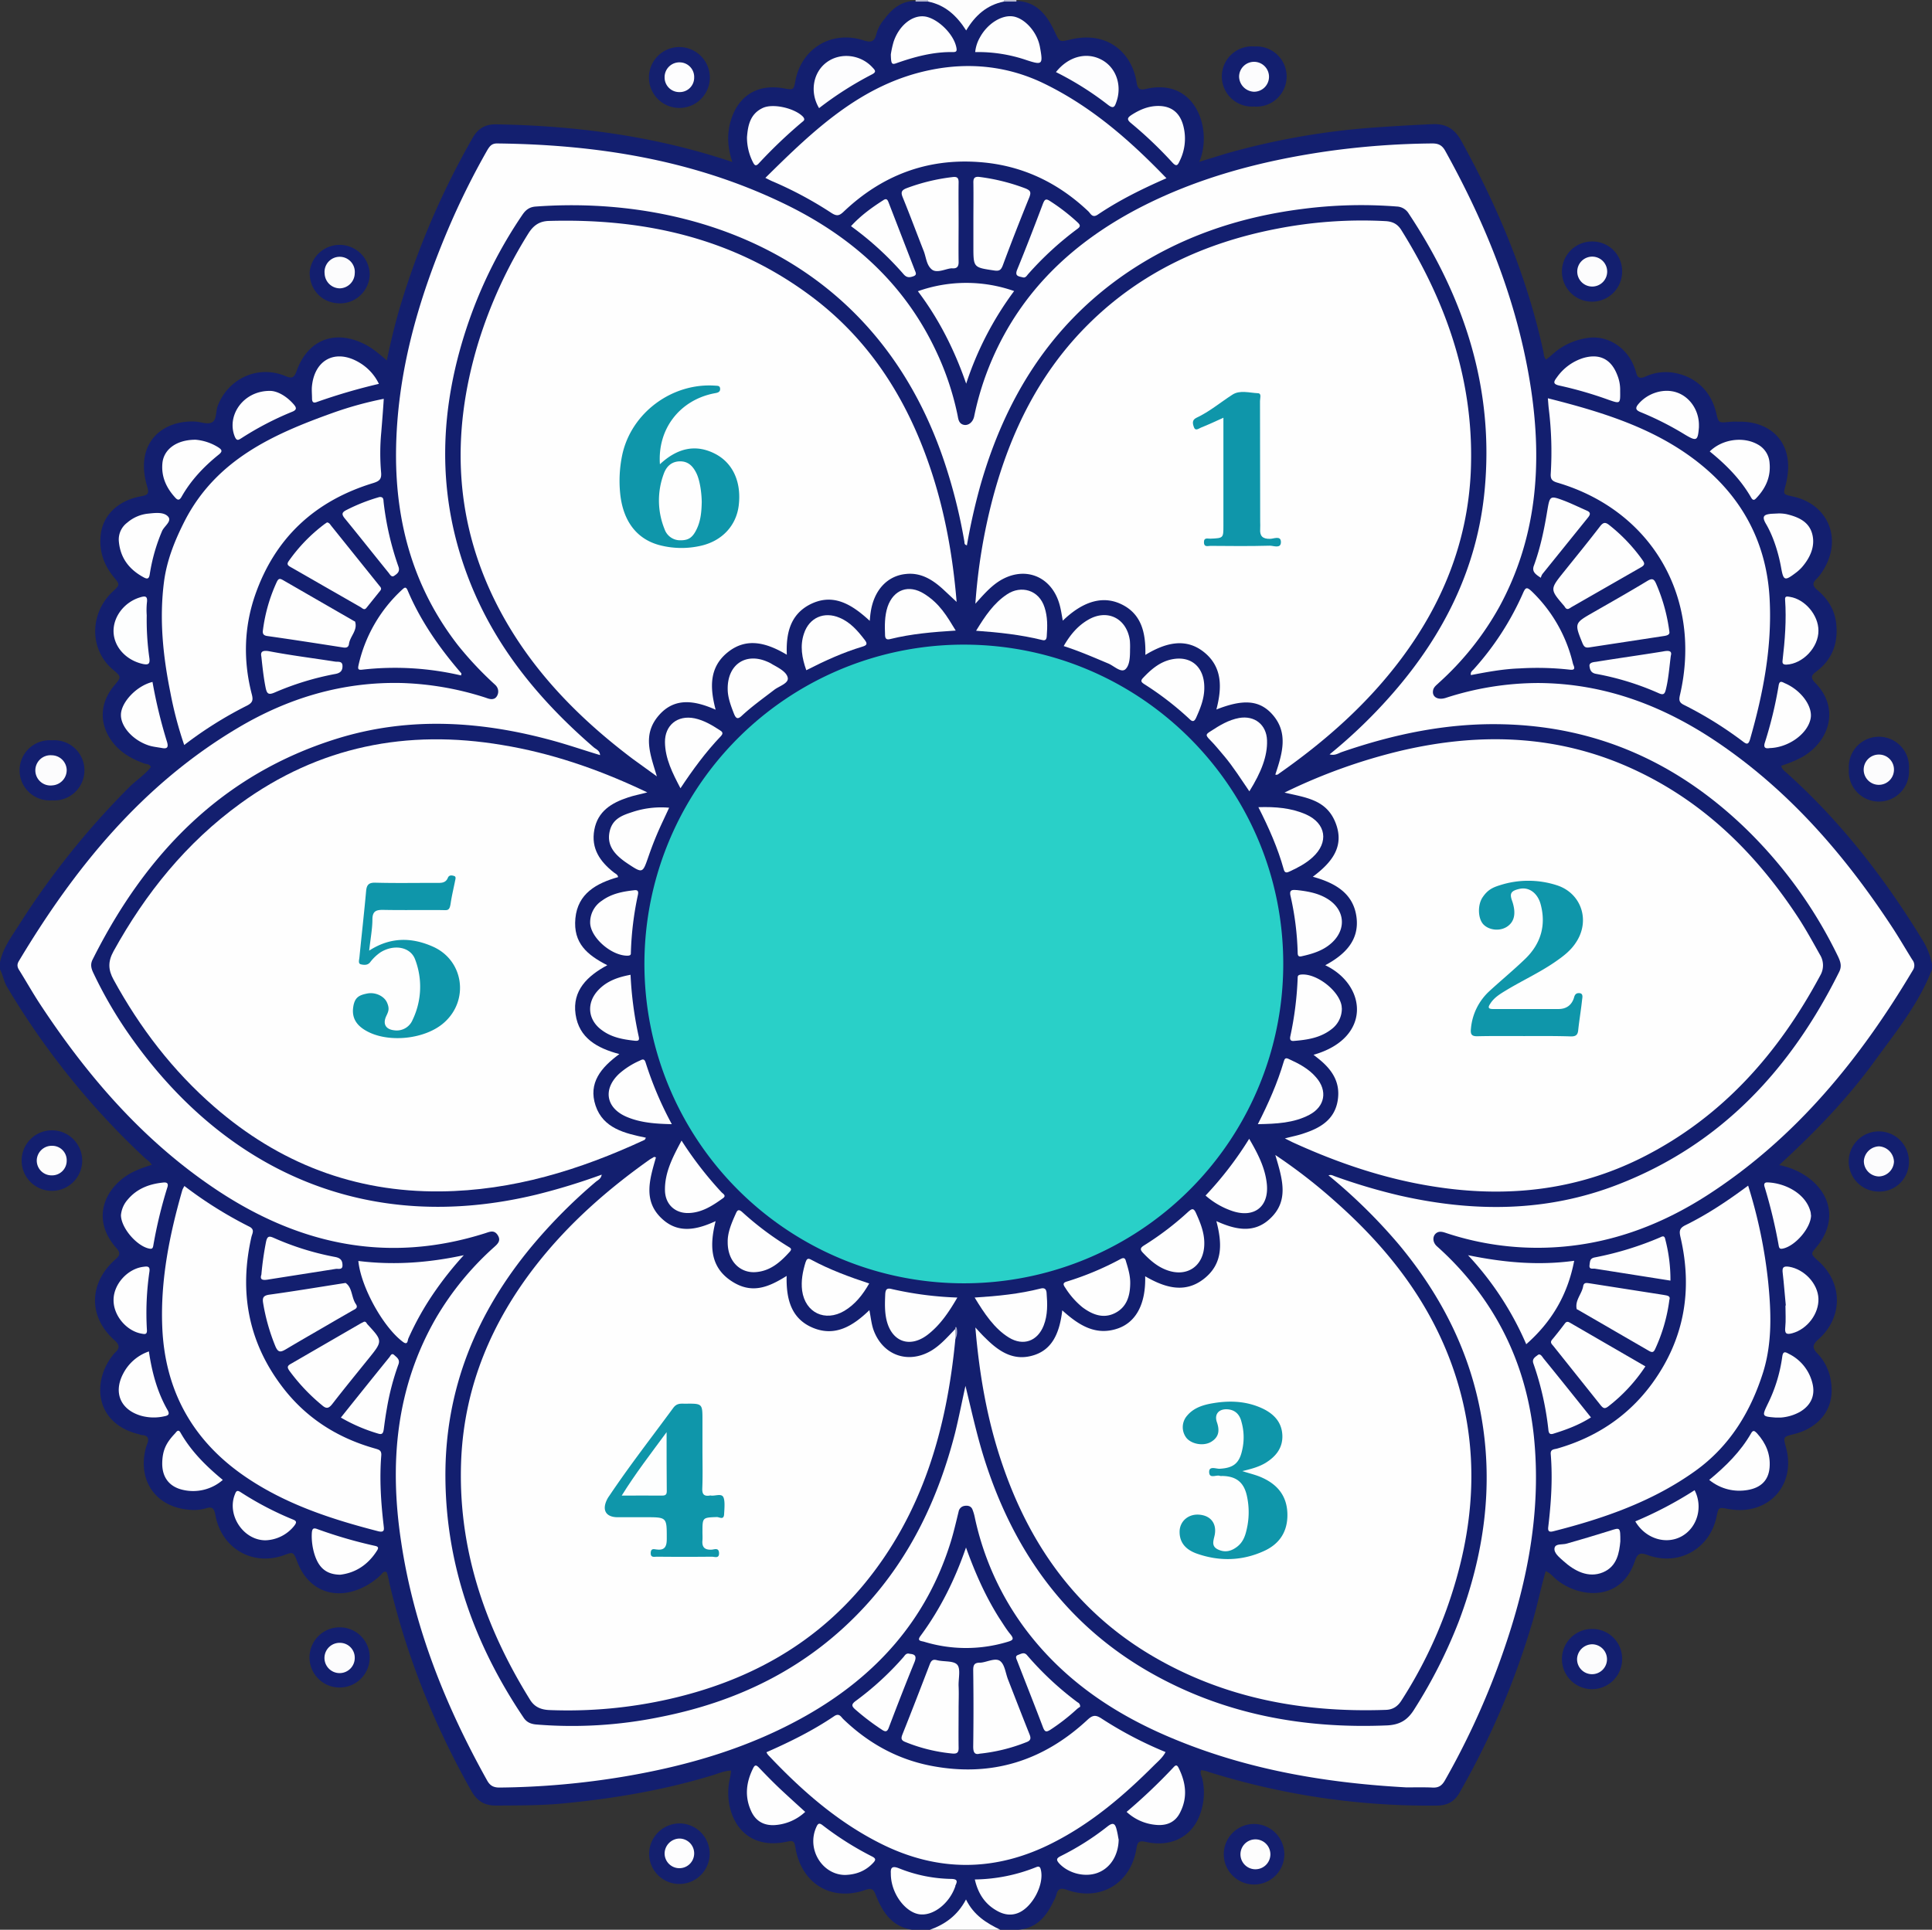 <svg id="Layer_1" data-name="Layer 1"
	xmlns="http://www.w3.org/2000/svg" viewBox="0 0 1071.8 1070.8">
	<rect x="0" y="0" width="1071.8" height="1070.8" fill="#333333" stroke="none"/>
	<defs>
		<style>.cls-1{fill:#131f6f;}.cls-2{fill:#fdfdfd;}.cls-3{fill:#b8bbd3;}.cls-4{fill:#b7bbd3;}.cls-5{fill:#fefefe;}.cls-6{fill:#fdfdfe;}.cls-7{fill:#fdfefe;}.cls-8{fill:#14206f;}.cls-9{fill:#141f6f;}.cls-10{fill:#fcfcfd;}.cls-11{fill:#29d0c8;}.cls-12{fill:#a2a6c6;}.cls-13{fill:#0f96aa;}</style>
	</defs>
	<path class="cls-1" d="M565,1070.9H555a24.2,24.2,0,0,1-16.9-10.2c-1.5-2-2.7-2-4.2,0a41.8,41.8,0,0,1-6.7,6.6c-3.3,2.8-7.5,2.3-11.2,3.6H506c-11.2-1.8-16.4-9.9-20.1-19.4-1.2-3.1-2.3-3.9-5.7-2.7-18.9,6.6-35.4-3.4-38.8-23.3-.5-2.5-.4-4.4-4.1-3.6-26.3,6-35.8-16.4-32.6-33.5a43.5,43.5,0,0,0,1-5.8c-4,.1-7.3,1.7-10.7,2.7-26.6,8.1-53.8,12.7-81.3,15.4-12.6,1.3-25.3,1.2-38,1.3-6.6.1-10.8-2.3-14.1-8.1C241,957.4,225.5,918.9,216,878a34.1,34.1,0,0,0-1.3-5.3l-.4-.4c-1.6-.4-2.3,1.1-3.1,1.9a39.9,39.9,0,0,1-10.3,7c-15.3,7.1-29.9,1.3-35.8-14.3-2.3-6.1-2.5-5.6-7.6-3.8-17.4,6.2-34.6-3.9-37.9-22.3-.7-3.7-1.7-4.9-5.4-3.7a23.8,23.8,0,0,1-8.4.8c-18.6-1.1-29.3-15.5-25-33.5a24.6,24.6,0,0,1,.9-2.9c1.2-2.9.7-4.9-2.8-5.1a4.2,4.2,0,0,1-1.5-.4c-24.5-5.8-26.5-28.9-14.8-43.8a9.3,9.3,0,0,1,1.3-1.5c2.9-2.6,2.5-4.5-.5-7.1-14.3-12.9-14.1-31.4.5-44.5,2.3-2,3.5-3.4.9-6.3-14.9-16.6-6.2-34.5,8.9-42.3a66.5,66.5,0,0,1,10.6-4c-.9-1.8-2.5-2.6-3.8-3.8A430.1,430.1,0,0,1,4,547.7c-1.8-3.1-2.3-6.6-3.9-9.7v-4c1.6-7.7,6.2-13.9,10.3-20.3a445.1,445.1,0,0,1,61.7-77.1c3.8-3.7,8.4-6.6,11.7-10.9-.8-1.8-2.5-1.5-3.8-2-7.4-2.7-13.9-6.5-18.4-13.1-6.6-9.7-5.9-20.8,1.8-30,4.1-4.9,4.1-4.9-.6-8.9-13.1-11-13.2-31.1-.2-43.3,4.1-3.8,4.1-3.9.6-8.1-5.4-6.6-8.1-14.2-7.3-22.7.9-11.4,9.6-19.8,22.4-22.1,3.6-.7,4.7-1.3,3.5-5.3-7.2-23.7,7.7-36.9,26.3-36.2,3.3.1,7.1,1.9,9.7.4s1.9-6,3.1-9.1c5.5-14.6,21.8-23.1,37.6-16.5,3.5,1.5,4.8.9,6.1-2.7,6.2-17.6,21.4-23.4,38-14.9,4.3,2.2,7.9,5.3,12.1,8.9,2.4-11.5,5-22.3,8.3-32.9a446.7,446.7,0,0,1,39.3-90.6c3.1-5.4,7.3-7.7,13.4-7.5,44.4.8,87.9,6.5,130.7,20.9-2.6-7.6-3.1-14.8-1.1-22.2,4-14.4,14.8-21.3,29.5-18.7,5.6,1,5.6,1,6.6-4.4,3.5-17.9,20.2-27.9,37.8-22.2,4.3,1.4,6.1.6,7.1-3.6a21.1,21.1,0,0,1,4.5-8.3c4.3-5.8,9.6-10.1,17.4-10h6.1C522,.3,528,3.7,532.8,9.5c2.3,3,3.9,3.2,6.4.1,4.6-5.8,10.7-9.2,18.4-9h6.1c11.6.3,17.3,8,21.6,17.3,2.7,5.6,2.4,5.6,8.8,4.1,21-5,34.1,8.1,36.5,23.6.5,3.1,1.2,4.8,5,3.9,25-5.9,34.8,16.7,31.8,33.5a28.5,28.5,0,0,1-2,6.9L680,85.4A405.7,405.7,0,0,1,760.5,71c11.4-.8,22.8-1.5,34.3-2,7.7-.3,12.3,2.7,16,9.3,20.4,37,36.5,75.5,45.5,116.9.3,1.4.2,3,1.5,4.4,2.3-1.6,4.2-3.6,6.5-5.3a37,37,0,0,1,17.5-6.8c9.6-1.1,19.4,4.6,23.9,13.9a29.2,29.2,0,0,1,2.1,5.6c.7,2.9,2.2,3.2,4.8,2.2a27.2,27.2,0,0,1,15.1-2.4c12.6,1.8,21.6,10,24.5,22.5,1.3,5.5,1.3,5.5,7.3,4.9,2-.2,4-.1,6-.1,17.1-.1,31,12,25.3,34.8-1.5,5.5-1.7,5.5,3.9,6.7,19.8,4.3,27.7,23.8,16.7,41.1a24.6,24.6,0,0,1-3.7,4.8c-2.4,2.3-1.9,3.9.6,6,6.2,5.2,10.1,11.8,10.6,20.2.7,10.4-2.9,18.9-11.4,25.2-2.6,1.9-3,3.4-.6,5.9,14.3,14.3,8,33.2-7.6,41.7a70.5,70.5,0,0,1-11,4.5c.3,2.1,1.8,2.9,3,4,30.4,27.3,55,59.2,76.1,94a40.6,40.6,0,0,1,4.5,12v3c-7.3,19.1-20.1,34.8-31.9,51-15.3,21.1-33.4,39.7-52.9,57.6a40.7,40.7,0,0,1,15.8,6.7c13.7,9.9,15.9,25.2,5.3,38.3-3.4,4.3-4.1,3.9.6,8.2,13.7,12.2,13.8,31.2.2,43.4-3.3,2.9-3.8,4.7-.7,7.9a27.9,27.9,0,0,1,7.6,16c1.7,11.6-3.2,21-13.7,26.3a34.3,34.3,0,0,1-7,2.5c-5.9,1.5-5.9,1.5-4.3,7.4,5.8,21.2-10.2,38.2-32.1,34.1-5.3-1-5.3-1-6.4,4.2-3.7,17.9-20.9,27.7-38.2,21.4-4.1-1.5-5.6-1.1-7.1,3.2-7.5,22.8-30.8,20.8-43.5,10.4-1.9-1.5-3.3-3.6-6-4.7-2.8,9.7-4.7,19.3-7.5,28.7A442.4,442.4,0,0,1,809.7,995c-2.8,4.9-6.7,6.9-12.3,7a407.3,407.3,0,0,1-126.9-18.7,13,13,0,0,0-4.1-.9c-.7,1.7.3,3.2.7,4.7a34.6,34.6,0,0,1-1.6,20.6c-4.6,11.8-16,17.5-29.5,14.5-4-.9-4.9-.1-5.5,3.9-3.2,19.3-20.2,29.3-38.7,22.6-3.5-1.2-4.9-.4-5.7,2.9a18.9,18.9,0,0,1-1.6,3.6C580.5,1063.6,575.1,1070.1,565,1070.9Z" transform="translate(-0.1 -0.1)"/>
	<path class="cls-2" d="M556.9,1c-9.3,1.9-15.8,7.6-20.8,16-5.3-8.3-11.7-14.1-21-16-.7-.3-.8-.6-.1-.9h42C557.7.4,557.6.7,556.9,1Z" transform="translate(-0.1 -0.1)"/>
	<path class="cls-2" d="M516,1070.9c8.4-3,15.3-7.9,20-16.8,4.3,8.8,11.4,13.1,19,16.8Z" transform="translate(-0.1 -0.1)"/>
	<path class="cls-3" d="M556.9,1a2.8,2.8,0,0,0,.1-.9h7a2.7,2.7,0,0,0,0,.9Z" transform="translate(-0.1 -0.1)"/>
	<path class="cls-4" d="M515,.1a2.8,2.8,0,0,0,.1.9H508a2.7,2.7,0,0,0,0-.9Z" transform="translate(-0.1 -0.1)"/>
	<path class="cls-5" d="M780.2,991.9c-43.7-2.4-86.3-9.5-127-26.1-33.6-13.6-63-33-84.9-62.6a158.9,158.9,0,0,1-27.4-61,25.4,25.4,0,0,0-1.4-4.7c-.8-1.7-2.5-2.1-4.3-1.8a3.9,3.9,0,0,0-3.3,3.2c-1.4,5.7-2.7,11.4-4.4,16.9-13.4,43.1-41.3,74.2-80,96.2-31.5,17.9-65.7,27.9-101.2,33.9a443.6,443.6,0,0,1-69.1,6.1c-3.4,0-5.3-1.1-6.9-4-23.2-41.6-40.7-85.3-47.7-132.6-6.5-43.1-3-85,19.3-123.8A164.1,164.1,0,0,1,274,692.3c2-1.8,4.2-3.6,2.3-6.7s-4.3-2.1-6.7-1.3c-55.4,17.7-105.8,6-152.5-26.1C78,631.4,47.8,596.1,22,556.8c-3.9-6-7.4-12.2-11.2-18.3-1.1-1.7-1.4-3.1-.3-5,31.1-52,68.6-98,121.4-129.4,28-16.7,58.3-25.8,91.2-25a167.6,167.6,0,0,1,46,8c1.8.6,3.5,1.4,5.3.6s3.5-4.8.3-7.7a192.3,192.3,0,0,1-20.5-21.8c-24.4-31.4-34.6-67.3-34.4-106.6.3-43.6,12-84.4,28.8-124.1a422.2,422.2,0,0,1,21.9-44.2c1.3-2.1,2.4-3.6,5.3-3.6,54.7.6,107.8,8.9,157.6,32.6,37.6,17.8,67.7,43.9,85.8,82.2a157.2,157.2,0,0,1,12,35.4c.5,2.2.5,4.9,3.1,5.8s5.4-1,6.2-4.4a160.9,160.9,0,0,1,10-31.8c16.5-38.1,44.8-64.7,81-83.7C664.3,98.7,699.6,89.4,736,84.1a443.4,443.4,0,0,1,58.7-4.4c3.4,0,5.4,1,7.1,4,23.1,41.6,40.6,85.3,47.7,132.6,6.2,41.7,3.1,82.3-17.5,120.3A162.9,162.9,0,0,1,798.3,379c-1.3,1.3-2.9,2.3-3.2,4.3-.6,3.5,2.6,5.4,6.9,4.1a166.7,166.7,0,0,1,51.5-8.3c37.4.2,70.6,13.1,101,34,39.3,27,69.6,62.3,95.5,101.8,3.8,5.8,7.3,11.9,11,17.8a4.9,4.9,0,0,1,.2,5.9c-29.2,49.1-64.6,92.6-113,124.1-27.2,17.7-56.9,28.6-89.8,29.7a160.9,160.9,0,0,1-55.1-7.8c-2.2-.7-4.6-1.8-6.6-.1s-1.9,5,.6,7.2A168.5,168.5,0,0,1,816.6,712c19.9,24.8,31,53.2,34.4,84.7,4.7,45-4.9,87.8-20.4,129.5A428.7,428.7,0,0,1,801.7,988c-1.7,3-3.6,4.2-7,4S785,991.9,780.2,991.9Z" transform="translate(-0.1 -0.1)"/>
	<path class="cls-5" d="M647.2,99c-13.7,6-26.4,12.3-38.1,20.2-3,2-3.9-.5-5.2-1.8-17.2-16.3-37.4-25.8-61.1-27.4-28.8-2-53.6,7.6-74.5,27.4-2.4,2.3-3.8,2.9-6.9.9A210.8,210.8,0,0,0,429.3,101c-1.3-.5-2.6-1.2-4.6-2.2,26.7-26.4,53.3-52,91.2-59.8,21.6-4.5,43.3-2.4,63.7,7.6C605.6,59.3,626.9,77.9,647.2,99Z" transform="translate(-0.1 -0.1)"/>
	<path class="cls-5" d="M969.9,658A273.4,273.4,0,0,1,981,711.3c1.7,16.8,2.3,33.7-2.7,50-6.9,22-18.5,41.2-37.7,55-23.7,17-50.8,26.4-78.8,33.5-2,.5-3.1.2-2.8-2.3,1.6-13.4,2.5-26.8,1.4-40.4-.3-3.1,2.1-2.7,3.9-3.3,21.4-6.2,39.2-18,52.4-36.1,17.8-24.5,22.5-51.7,15.7-81-.8-3.4-.7-5.1,2.8-6.8C947.4,673.9,958.6,666.4,969.9,658Z" transform="translate(-0.1 -0.1)"/>
	<path class="cls-5" d="M102.3,413.5a209.8,209.8,0,0,1-7.7-29.2c-4.1-20.3-6.2-40.8-3.5-61.5,1.6-12,6-22.9,11.5-33.7,17.5-34,49.1-48.1,82.4-60a199.3,199.3,0,0,1,28-7.7c-.4,6.4-.9,12.6-1.4,18.7a123.3,123.3,0,0,0-.1,21.9c.4,3.9-.8,5-4.2,6.1-32.3,9.8-54.6,30.3-65.7,62.3-6.2,18-6.6,36.5-1.8,55,.8,3.1.5,4.6-2.6,6.2A216.7,216.7,0,0,0,102.3,413.5Z" transform="translate(-0.1 -0.1)"/>
	<path class="cls-5" d="M102.4,658.2a226.3,226.3,0,0,0,35.9,22.5c3.3,1.6,1.8,3.7,1.3,5.7-6.9,30.3-1.9,58.2,17,83.1,13.1,17.3,30.5,28.4,51.3,34.3,2.3.7,4,.9,3.7,4.1-1,12.8-.2,25.6,1.3,38.4.2,2.1.9,4.4-2.9,3.5-26.4-6.8-52.1-15.2-74.7-30.9-28.8-20-43.9-47.8-45.2-82.9-1-25.9,4.1-51,11.2-75.7A22.8,22.8,0,0,1,102.4,658.2Z" transform="translate(-0.1 -0.1)"/>
	<path class="cls-5" d="M858.8,221.1c32.1,8.1,63,17.7,88,39.4,21.5,18.7,33.4,42.8,35,71.5,1.5,26.8-3.5,52.7-10.8,78.2-1,3.5-2.1,2.8-4.2,1.2a210.7,210.7,0,0,0-32.6-20.2c-2.6-1.3-2.7-2.7-2.2-5.1,12.7-54-15.3-102.7-68-118.2-3-.9-3.8-2-3.6-5.1a195.7,195.7,0,0,0-1.1-35.9C859.1,225.2,859,223.6,858.8,221.1Z" transform="translate(-0.1 -0.1)"/>
	<path class="cls-5" d="M425.3,972.4c13.2-5.8,25.9-12.1,37.7-20.1,2.7-1.7,3.6.4,4.9,1.7,13.9,13.4,30.1,22.4,49.1,26,33.2,6.3,61.9-2.8,86.4-25.6,2.9-2.7,4.6-2.8,7.8-.7a213.8,213.8,0,0,0,35.5,18.6c-1.6,3.1-4.2,5.2-6.5,7.5-16.7,16.7-34.5,31.9-55.7,42.7-31.9,16.4-64.2,16.6-96.2.4-24-12.1-43.8-29.6-62.1-49A8.3,8.3,0,0,1,425.3,972.4Z" transform="translate(-0.1 -0.1)"/>
	<path class="cls-5" d="M509.3,161.7a80.2,80.2,0,0,1,53.4-.1A179.4,179.4,0,0,0,536.1,213C529.7,194.5,521.1,177.3,509.3,161.7Z" transform="translate(-0.1 -0.1)"/>
	<path class="cls-5" d="M255.9,374.9a161.2,161.2,0,0,0-54.9-3.2c-2.4.3-2.4-.6-2-2.5a80.8,80.8,0,0,1,24.3-42c1.3-1.2,2-1.6,2.9.4,7.2,17.1,17.8,32.2,29.9,46.2C256.1,373.9,256,374.1,255.9,374.9Z" transform="translate(-0.1 -0.1)"/>
	<path class="cls-5" d="M198.9,699.8c19.4,2.4,38.5,1.1,58.5-3.2a189.5,189.5,0,0,0-15.9,19.9,159.7,159.7,0,0,0-14.9,26.4c-.4,1.1-.3,3.9-3.1,1.7C212.6,736.4,200.3,714.2,198.9,699.8Z" transform="translate(-0.1 -0.1)"/>
	<path class="cls-5" d="M873.4,699.7c-3.6,18.8-12.4,33.8-26.6,46.3a171.9,171.9,0,0,0-32.3-49.4C834.6,700.7,853.6,702.4,873.4,699.7Z" transform="translate(-0.1 -0.1)"/>
	<path class="cls-5" d="M816.1,374.7c-.4-1.9,1-2.5,1.8-3.5A158,158,0,0,0,845.1,329c1.3-2.9,2-3.3,4.6-.9a81.5,81.5,0,0,1,23,40.2c.3,1.2,2.2,3.9-1.7,3.4a162.6,162.6,0,0,0-27.9-.7C834,371.3,825,373,816.1,374.7Z" transform="translate(-0.1 -0.1)"/>
	<path class="cls-5" d="M536,858.8c4.9,13.7,10.7,26.9,18.4,39.1,2,3,3.9,6.2,6.2,9s1.4,3.4-1.7,4.3a79.5,79.5,0,0,1-46.1-.1c-1.8-.5-4.2-.4-2-3.3C521.8,892.9,529.9,876.5,536,858.8Z" transform="translate(-0.1 -0.1)"/>
	<path class="cls-5" d="M531.9,123.6c0,7.2-.1,14.3,0,21.5.1,2.7-.7,4.1-3.5,3.9s-8.4,3.1-11.4.6-3.1-6.8-4.5-10.3c-3.9-9.9-7.6-19.9-11.6-29.7-1.2-2.9-.6-4,2.2-5.1a108.3,108.3,0,0,1,25.1-6.1c2.8-.4,3.8.2,3.7,3.2C531.8,108.9,531.9,116.3,531.9,123.6Z" transform="translate(-0.1 -0.1)"/>
	<path class="cls-5" d="M543.6,973.2c-2.7.7-3.6-.6-3.6-3.9.2-14.2.2-28.3,0-42.5,0-2.9.7-4.1,3.8-4.1s8.3-2.9,11-1,3.1,6.7,4.5,10.3c3.9,10,7.8,20.1,11.8,30.1,1,2.4,1.1,3.8-1.8,4.8A96.8,96.8,0,0,1,543.6,973.2Z" transform="translate(-0.1 -0.1)"/>
	<path class="cls-5" d="M540.1,123.3c0-7.2.1-14.3,0-21.5-.1-2.6.4-3.9,3.5-3.5a110.8,110.8,0,0,1,25.5,6.4c2.6,1.1,3.1,2,2.1,4.7-5.1,12.6-10.1,25.3-14.8,38-1,2.6-2,3.2-4.7,2.8-11.6-1.7-11.6-1.6-11.6-13.4Z" transform="translate(-0.1 -0.1)"/>
	<path class="cls-5" d="M531.9,948.3c0,7.1-.1,14.3,0,21.4.1,2.9-.8,3.7-3.7,3.4a91.9,91.9,0,0,1-25.9-6.4c-2.3-.9-2.4-2-1.6-4.1,5.2-13,10.2-26,15.2-39,.8-2,1.6-2.9,3.9-2.3,3.9,1,9.2.2,11.3,2.5s.6,7.9.8,12S531.9,944.1,531.9,948.3Z" transform="translate(-0.1 -0.1)"/>
	<path class="cls-5" d="M146,349.5a91.3,91.3,0,0,1,7.7-26.6c1-2,1.8-1.8,3.4-.9l39.2,22.6c.3.2.8.3.8.5,1.5,4.8-2.8,8-3.4,12.3-.2,1.6-1.1,2.3-3.1,2-14.1-2.2-28.2-4.4-42.4-6.4C145.9,352.6,145.7,351.4,146,349.5Z" transform="translate(-0.1 -0.1)"/>
	<path class="cls-5" d="M926.2,350.6c.3,1.5-.9,2.1-2.9,2.4L882,359.3c-2.3.4-3.1-.2-4-2.3-4.5-11.1-4.5-11.1,5.8-17s20.2-11.5,30.1-17.5c2.8-1.7,3.8-1.2,5,1.6A97.7,97.7,0,0,1,926.2,350.6Z" transform="translate(-0.1 -0.1)"/>
	<path class="cls-5" d="M202.1,733.5c1.1-.1,1.3.8,1.8,1.4,8.6,9.3,8.6,9.3.5,19.3-6.6,8.2-13.4,16.5-19.9,24.9-1.9,2.4-3.2,3-5.7.8a105.7,105.7,0,0,1-18.1-19.1c-1.4-2-1.3-2.8.9-4l38.7-22.4Z" transform="translate(-0.1 -0.1)"/>
	<path class="cls-5" d="M181.5,290c1.2.1,1.7,1,2.3,1.8l26.5,33c.7.9,1.8,1.7.8,3l-7.8,9.7c-1.1,1.3-2.1.2-3-.4l-38.9-22.3c-1.4-.8-2.5-1.5-1.1-3.4a90.9,90.9,0,0,1,20-20.6Z" transform="translate(-0.1 -0.1)"/>
	<path class="cls-5" d="M870.1,338c-1.4.2-1.7-1-2.3-1.7-7.9-9.2-7.9-9.2-.2-18.8s13.6-16.8,20.2-25.4c1.8-2.3,3-2.3,5.1-.6a94,94,0,0,1,18.2,19.1c1.2,1.7,1.9,2.8-.5,4.2l-38.9,22.3A6.5,6.5,0,0,1,870.1,338Z" transform="translate(-0.1 -0.1)"/>
	<path class="cls-5" d="M912.9,758.3a91.8,91.8,0,0,1-20.7,22.3c-1.9,1.4-2.7.9-4-.6l-26.5-33.2c-.9-1-1.8-1.9-.5-3.4s4.8-5.9,7.1-9c1-1.3,2-.8,3-.2Z" transform="translate(-0.1 -0.1)"/>
	<path class="cls-5" d="M926.2,721.4a92.9,92.9,0,0,1-7.9,27.3c-.9,2-1.8,1.9-3.4,1L875.7,727c-.3-.2-.8-.3-.9-.5-1.1-4.9,2.9-8.4,3.6-12.8.4-2.1,2-1.7,3.5-1.5l40.9,6.4C924.8,719,927,719,926.2,721.4Z" transform="translate(-0.1 -0.1)"/>
	<path class="cls-5" d="M191.8,712c3.8,2.5,3.2,8,5.7,11.7,1.5,2.2-.4,2.8-1.8,3.6l-8.7,5c-9.4,5.5-18.9,10.9-28.3,16.5-2.9,1.7-4.3,1.9-5.8-1.6a110.5,110.5,0,0,1-6.8-23.9c-.5-2.9-.1-4.3,3.4-4.8C163.3,716.6,177,714.3,191.8,712Z" transform="translate(-0.1 -0.1)"/>
	<path class="cls-5" d="M854.9,320.7c-3.3-2.1-5.1-3.6-3.8-6.9,3.6-9.9,5.7-20.1,7.4-30.5,1.4-8.2,1.5-8.3,9.5-5.3,4.1,1.6,8.2,3.6,12.3,5.4,1.9.8,2.4,1.8.9,3.7l-25.4,31.5A6.4,6.4,0,0,0,854.9,320.7Z" transform="translate(-0.1 -0.1)"/>
	<path class="cls-5" d="M210.6,275.9c2.3-.2,2.2,1.4,2.3,2.7a163.1,163.1,0,0,0,8.2,35.8c1.1,2.9-.7,4.1-2.3,5.2s-2.5-1-3.3-1.9c-8.1-10-16-20-24.1-29.9-1.9-2.3-1.7-3.4.9-4.7A100.7,100.7,0,0,1,210.6,275.9Z" transform="translate(-0.1 -0.1)"/>
	<path class="cls-5" d="M472.2,125.6c5.4-5.9,11.5-10.3,17.9-14.4,1.6-1.1,2.3-.5,2.9,1.1l14.7,38c.5,1.2,1.1,2.4-.9,3.1s-3.6.9-5.3-1A174.1,174.1,0,0,0,472.2,125.6Z" transform="translate(-0.1 -0.1)"/>
	<path class="cls-5" d="M599.3,947.2a14.4,14.4,0,0,0-1.7,1.2A112.2,112.2,0,0,1,582.7,960c-2,1.2-2.9,1.3-3.9-1.2-4.7-12.4-9.6-24.7-14.4-37.1-.4-1.1-1.4-2.6.5-3.3s3.4-1.7,5,.2a173,173,0,0,0,28,26.1A2.4,2.4,0,0,1,599.3,947.2Z" transform="translate(-0.1 -0.1)"/>
	<path class="cls-5" d="M567.5,154c-2.3-.6-4.6-.6-3.1-4.3,5-12.2,9.7-24.4,14.3-36.6.9-2.2,1.5-3,3.8-1.5a109.4,109.4,0,0,1,15.3,11.8c1.5,1.4,2,2.3,0,3.7a178.3,178.3,0,0,0-27.5,25.3C569.6,153.3,568.9,154.4,567.5,154Z" transform="translate(-0.1 -0.1)"/>
	<path class="cls-5" d="M189.2,786.7c9.1-11.4,18-22.5,27-33.6.6-.8,1.2-2.4,2.6-1.1s3.4,2.5,2.3,5.3a140.2,140.2,0,0,0-6.4,24.5c-.7,3.8-1.2,7.6-1.7,11.4-.3,1.8-.6,3.2-3.1,2.4A93.7,93.7,0,0,1,189.2,786.7Z" transform="translate(-0.1 -0.1)"/>
	<path class="cls-5" d="M882.7,786.6c-6.6,4.2-13.6,6.8-20.7,9-2,.7-2.7-.1-2.9-2a164.9,164.9,0,0,0-8.3-36.8c-1-2.7,1-3.7,2.4-4.8s2.5,1,3.2,1.9C865.2,764.7,873.9,775.6,882.7,786.6Z" transform="translate(-0.1 -0.1)"/>
	<path class="cls-5" d="M504.8,917.8c2.6.2,4,1,2.7,4.4-4.9,12-9.6,24.1-14.2,36.2-.9,2.6-1.8,3-4.1,1.4a132.6,132.6,0,0,1-14.7-11.2c-1.9-1.7-2.2-2.7.1-4.5a164.5,164.5,0,0,0,26.8-24.6C502.2,918.5,502.9,917.2,504.8,917.8Z" transform="translate(-0.1 -0.1)"/>
	<path class="cls-5" d="M145.1,707.4a171.3,171.3,0,0,1,2.6-18.3c.7-3.2,1.8-3.2,4.3-2.1a153.1,153.1,0,0,0,34.1,10.6c3.1.6,4,2.1,4,4.7s-2.4,1.7-3.7,1.9L149.5,710C146.3,710.6,144,710.6,145.1,707.4Z" transform="translate(-0.1 -0.1)"/>
	<path class="cls-5" d="M926.8,710.7,885,704.1c-1.2-.2-3.4.6-3.1-1.9s.3-3.9,3.1-4.4a177.2,177.2,0,0,0,36.1-11.1c1.4-.7,2.4-1,2.8,1A87.9,87.9,0,0,1,926.8,710.7Z" transform="translate(-0.1 -0.1)"/>
	<path class="cls-5" d="M927,364c-.9,7.1-1.3,12.8-2.7,18.5-.6,2.5-1.2,3.5-3.9,2.3a152.6,152.6,0,0,0-35-10.8c-2.5-.5-3.2-2-3.5-4.2s2.4-2.3,3.8-2.5c12.3-2,24.6-3.7,36.9-5.7C926.1,360.9,927.8,361.3,927,364Z" transform="translate(-0.1 -0.1)"/>
	<path class="cls-5" d="M145.1,364.5c-.5-2.4.1-3.8,4.5-3,12,2.3,24.2,3.8,36.3,5.7,1.5.3,4.1-.5,4.2,2.3s-1.2,4.1-4.1,4.6a157.3,157.3,0,0,0-33.6,10.3c-3.3,1.4-4.2.7-4.9-2.5C146.4,376.5,145.8,371.1,145.1,364.5Z" transform="translate(-0.1 -0.1)"/>
	<path class="cls-5" d="M494.3,30.3a52.5,52.5,0,0,1,1.5-6.9c2.9-8.9,10.1-14.9,17-14.2s16.5,9.5,17.9,17.5c.3,1.7,0,2.3-1.9,2.3-10.9-.2-21.3,2.6-31.5,6.2C494.8,36.1,494.4,35.5,494.3,30.3Z" transform="translate(-0.1 -0.1)"/>
	<path class="cls-5" d="M541.1,29a20.4,20.4,0,0,1,2.6-8.1c4.1-7.6,12-12.6,18.3-11.7s13.2,8.2,14.9,16.4c.1.3.1.6.2,1,1.7,9.3,1.2,9.7-7.4,6.9A83.2,83.2,0,0,0,541.1,29Z" transform="translate(-0.1 -0.1)"/>
	<path class="cls-5" d="M540.9,1043a94.4,94.4,0,0,0,34.2-6.9c1.9-.7,2.2.5,2.5,1.9,1.7,8.2-4.9,20.5-12.7,23.6-4,1.6-7.9.9-11.5-1.1C546.6,1056.8,542.7,1050.9,540.9,1043Z" transform="translate(-0.1 -0.1)"/>
	<path class="cls-5" d="M948.3,821.3c9.3-7.7,17.4-15.7,23.2-25.8,1.2-2.2,2.1-1.3,3.3-.1,4.9,5.4,7.6,11.6,7,19s-5.1,11.3-12.2,12.5S954.9,826.6,948.3,821.3Z" transform="translate(-0.1 -0.1)"/>
	<path class="cls-5" d="M123.7,821.3a25,25,0,0,1-22.2,5.5c-7.5-1.7-11.5-7-11.4-14.8s2.7-11.8,7.1-16.5c.7-.7,1.7-2.7,3-.5C106.1,805.4,114.4,813.6,123.7,821.3Z" transform="translate(-0.1 -0.1)"/>
	<path class="cls-5" d="M987.9,786.7h-2.6c-7.8-.6-7.8-.7-4.5-7.6a84.4,84.4,0,0,0,8-26c.4-3.2,1.5-3,3.6-1.8a24.6,24.6,0,0,1,13.1,16.1c1.8,6.8-.6,12.4-6.8,16.1A25.8,25.8,0,0,1,987.9,786.7Z" transform="translate(-0.1 -0.1)"/>
	<path class="cls-5" d="M494.3,1039.6c-.2-3.1.7-4.3,4.5-2.8a80.9,80.9,0,0,0,29.2,5.9c3,.1,3.4,1.1,2.2,3.5a.7.7,0,0,0-.1.5c-3.2,9.6-12.4,16.8-20.1,15.6S494.2,1050.7,494.3,1039.6Z" transform="translate(-0.1 -0.1)"/>
	<path class="cls-5" d="M82.7,750c1.7,11.6,4.6,22.3,10.1,32.1,1.4,2.3,1.3,3.4-1.6,3.9a26.4,26.4,0,0,1-12.8-.3c-11.4-3.3-15.5-12.8-10-23.3A25.2,25.2,0,0,1,82.7,750Z" transform="translate(-0.1 -0.1)"/>
	<path class="cls-5" d="M66,300.1a11.7,11.7,0,0,1,4.7-10,20.9,20.9,0,0,1,11.7-5c3.8-.4,8.5-1,10.9,1.6s-2.1,5.3-3.3,8.1a99.5,99.5,0,0,0-6.8,23.8c-.4,2.6-1.2,3.1-3.5,1.8C71.6,316,66.7,309.5,66,300.1Z" transform="translate(-0.1 -0.1)"/>
	<path class="cls-5" d="M986.9,285a22.2,22.2,0,0,1,4.3.4c6.3,1.5,12.3,4,14.2,10.8s-1,13.3-5.7,18.7a23.5,23.5,0,0,1-3.3,3c-6.2,4.7-6.9,4.5-8.2-2.8s-4-16.8-8.4-24.3c-2.6-4.4-.9-5.2,2.9-5.6Z" transform="translate(-0.1 -0.1)"/>
	<path class="cls-5" d="M108.6,244.1a28.3,28.3,0,0,1,12.4,4.1c2.2,1.4,2.8,2.3.4,4.2-8.2,6.6-15.4,14.2-20.6,23.4-1.2,2.1-2.2,1.9-3.6.3-4.9-5.4-7.7-11.6-7-19S97.7,244.1,108.6,244.1Z" transform="translate(-0.1 -0.1)"/>
	<path class="cls-5" d="M948.6,250.6c6.9-6.8,18.4-8.4,26.4-4a12.6,12.6,0,0,1,6.8,10.5c.7,7.4-2,13.6-7,19-1.1,1.2-2,2.3-3.3,0C965.7,266,957.6,257.9,948.6,250.6Z" transform="translate(-0.1 -0.1)"/>
	<path class="cls-5" d="M210.3,213.1a326.5,326.5,0,0,0-34.5,10.1c-2.1.8-2.6-.3-2.6-2.1s-.2-4-.1-6c1.2-15.6,13.4-21.8,26.7-13.6A27.6,27.6,0,0,1,210.3,213.1Z" transform="translate(-0.1 -0.1)"/>
	<path class="cls-5" d="M898.9,216.9c.1,7.3.1,7.3-6.3,5.1a216.6,216.6,0,0,0-27.2-7.9c-3.8-.8-3.6-2-1.6-4.6a28.2,28.2,0,0,1,14.5-10.7c9.1-2.7,15.6.5,19,9.4A21.5,21.5,0,0,1,898.9,216.9Z" transform="translate(-0.1 -0.1)"/>
	<path class="cls-5" d="M899,855.4c-.6,6.1-1.7,13.9-9.7,17.2s-15.7-.7-22-6.4c-2.2-2-5.3-4.4-4.8-7.1s4.5-1.7,6.9-2.5c8-2.3,15.9-4.6,23.8-7.1C899,847.6,899,847.5,899,855.4Z" transform="translate(-0.1 -0.1)"/>
	<path class="cls-5" d="M188.8,873.9c-5.5-.1-9.3-2-11.9-6.1s-4.2-11.1-3.8-17.2c.2-2.2.8-2.9,3.1-2a254.5,254.5,0,0,0,32,9.3c1.9.4,2,1.2,1,2.7C204.3,868.3,197.4,872.9,188.8,873.9Z" transform="translate(-0.1 -0.1)"/>
	<path class="cls-5" d="M67.2,674.4a15,15,0,0,1,3.7-8.6c5.1-6.1,11.9-8.7,19.6-9.5,2.3-.3,3.2.5,2.4,2.8a254.8,254.8,0,0,0-7.8,32.4c-.3,1.6-1,1.7-2.4,1.4C75.9,691.4,67.3,681.5,67.2,674.4Z" transform="translate(-0.1 -0.1)"/>
	<path class="cls-5" d="M1004.8,674.5c-.1,7-8.7,16.9-15.5,18.4-1.4.3-2.1.2-2.4-1.4a281.4,281.4,0,0,0-7.9-32.9c-.4-1.3-.2-2.4,1.5-2.4,10,.3,21.7,6.3,24.1,16.7C1004.7,673.6,1004.7,674.2,1004.8,674.5Z" transform="translate(-0.1 -0.1)"/>
	<path class="cls-5" d="M446.8,1005.5a27.3,27.3,0,0,1-16.5,7.3c-6.4.5-11.1-2.2-13.6-8-3.6-8-2.6-15.9,1.2-23.5,1-2.1,1.8-1.8,3.2-.4,4.1,4.3,8.3,8.6,12.7,12.7S442.4,1001.5,446.8,1005.5Z" transform="translate(-0.1 -0.1)"/>
	<path class="cls-5" d="M84.7,378.5a270.9,270.9,0,0,0,8.1,33.4c.8,2.8.1,3.8-2.7,3.3s-5-.7-7.3-1.4c-9.1-2.9-16-10.8-15.6-17.5S75.8,380.7,84.7,378.5Z" transform="translate(-0.1 -0.1)"/>
	<path class="cls-5" d="M981.9,415.2c-2.3.4-3.7-.1-2.7-3.1a225.8,225.8,0,0,0,7.6-31.5c.4-2.7,1.5-2.4,3.2-1.5l.9.4c8.9,4.1,15.1,13,13.6,19.6C1002.7,407.4,992.3,414.9,981.9,415.2Z" transform="translate(-0.1 -0.1)"/>
	<path class="cls-5" d="M625.1,1005.5A315.7,315.7,0,0,0,650.9,981c1.3-1.5,2.1-1.9,3.1.2,4,8.1,5,16.2.9,24.4-2.7,5.7-7.6,7.7-13.6,7.1A27.3,27.3,0,0,1,625.1,1005.5Z" transform="translate(-0.1 -0.1)"/>
	<path class="cls-5" d="M414.5,76.2c.5-6.2,1.6-13,9-16.3,5.8-2.5,17.5.3,22,4.9,1.5,1.7.5,2.3-.5,3.1a270.7,270.7,0,0,0-23.9,22.8c-1.8,2-2.5,1-3.4-.8A30.1,30.1,0,0,1,414.5,76.2Z" transform="translate(-0.1 -0.1)"/>
	<path class="cls-5" d="M642.7,58.9c7.4,0,12.2,3.9,14,11.6a27.8,27.8,0,0,1-2.2,19c-1,2.2-1.7,3.3-4,.8a228.5,228.5,0,0,0-23.1-22c-2.4-2-1.7-3,.4-4.4C632.3,61,637.1,58.9,642.7,58.9Z" transform="translate(-0.1 -0.1)"/>
	<path class="cls-6" d="M454.5,60.1c-5.3-8.8-3.4-19.9,4.3-25.5s18.8-4.2,25.3,2.9c1.5,1.6,2.4,2.5-.3,3.9A191.3,191.3,0,0,0,454.5,60.1Z" transform="translate(-0.1 -0.1)"/>
	<path class="cls-7" d="M81.5,341.5a151.1,151.1,0,0,0,1.4,23.3c.6,3.8-.4,4.5-4.1,3.6-8.9-2.2-15.4-9.3-15.7-17.6s5.8-16.5,14.6-19.2c2.9-.9,4.4-.9,3.9,2.9A40.8,40.8,0,0,0,81.5,341.5Z" transform="translate(-0.1 -0.1)"/>
	<path class="cls-5" d="M147.4,854.8c-12.4,0-21.7-14.2-16.9-25.7.7-1.9,1.4-2.1,3.1-1a174.9,174.9,0,0,0,29.1,15.2c2.3.9,1.8,1.9.6,3.5A21.3,21.3,0,0,1,147.4,854.8Z" transform="translate(-0.1 -0.1)"/>
	<path class="cls-5" d="M940.2,827c4.8,9.3,1.5,20.8-7.2,25.6s-20.1,1.3-25.7-8.3A214.9,214.9,0,0,0,940.2,827Z" transform="translate(-0.1 -0.1)"/>
	<path class="cls-5" d="M620.7,1020.9c-.2,9.1-4.9,16-11.9,18.5s-15.9.2-21-5.2c-1.8-2-1.8-2.9.8-4.2a148.1,148.1,0,0,0,26-16.5c3-2.3,4.1-1.5,4.9,1.6S620.4,1019.7,620.7,1020.9Z" transform="translate(-0.1 -0.1)"/>
	<path class="cls-5" d="M468.9,1040.5c-12.6-.1-21.4-14.2-16-26.4,1-2.4,1.8-2.6,3.8-1a171.8,171.8,0,0,0,27.3,17.2c2.3,1.2,1.8,2.1.4,3.6C480.3,1038.2,475.3,1040.3,468.9,1040.5Z" transform="translate(-0.1 -0.1)"/>
	<path class="cls-5" d="M1008.9,350c.1,9.3-8.7,18.5-17.8,18.9-1.9,0-2.3-.7-2.1-2.3,1.3-11.2,2.2-22.5,1.4-33.8-.2-2.2,1.4-1.7,2.7-1.5C1001.4,332.6,1008.9,341.4,1008.9,350Z" transform="translate(-0.1 -0.1)"/>
	<path class="cls-6" d="M585.9,40.1c7-8.8,17.1-11.3,25.4-6.8s11.3,14.6,8.1,23.4c-.9,2.7-1.6,3.9-4.6,1.6A172.5,172.5,0,0,0,585.9,40.1Z" transform="translate(-0.1 -0.1)"/>
	<path class="cls-5" d="M149.9,217c3.8,0,8.8,2.6,12.9,7.2,1.8,2,2.3,3.3-.9,4.5a170.7,170.7,0,0,0-27.8,14.5c-1.6,1-2.6,1.8-3.7-.7C125.6,230.9,134.9,216.9,149.9,217Z" transform="translate(-0.1 -0.1)"/>
	<path class="cls-5" d="M990.8,724.5c-.6-5.9-1-11.9-1.7-17.8-.4-3.1.1-4.2,3.5-3.7,8.5,1.4,16,9.4,16.3,17.7s-6.1,16.9-14.5,19.2c-3.3.9-4.3.2-3.9-3.4s.1-8,.1-12Z" transform="translate(-0.1 -0.1)"/>
	<path class="cls-5" d="M942.6,235.7v1.5c-.6,7.6-1.3,7.9-7.7,4.1a169.4,169.4,0,0,0-24.4-12.4c-2.8-1.1-3.6-2.2-1.3-4.8,5.2-6,14-8.7,21.2-6.2S942.5,227.7,942.6,235.7Z" transform="translate(-0.1 -0.1)"/>
	<path class="cls-5" d="M63.1,721.6C63,712.7,71,703.9,80,703c2.1-.3,3.4-.1,3,2.7A158.6,158.6,0,0,0,81.6,738c.2,2.9-1.4,2.4-3.1,2.1C70.3,738.6,63.1,730.2,63.1,721.6Z" transform="translate(-0.1 -0.1)"/>
	<path class="cls-1" d="M1059.1,426.9a16.7,16.7,0,1,1-33.3,0,16.7,16.7,0,1,1,33.3,0Z" transform="translate(-0.1 -0.1)"/>
	<path class="cls-1" d="M900,151a16.7,16.7,0,1,1-16.6-16.9A16.5,16.5,0,0,1,900,151Z" transform="translate(-0.1 -0.1)"/>
	<path class="cls-1" d="M695.7,59.2a16.7,16.7,0,1,1,.4-33.3,16.7,16.7,0,1,1-.4,33.3Z" transform="translate(-0.1 -0.1)"/>
	<path class="cls-8" d="M393.9,43a16.9,16.9,0,1,1-17-16.8A17,17,0,0,1,393.9,43Z" transform="translate(-0.1 -0.1)"/>
	<path class="cls-1" d="M205.2,152.3a16.4,16.4,0,0,1-17.4,16.1c-9.4-.4-16.2-7.9-15.9-17.5a16.7,16.7,0,0,1,33.3,1.4Z" transform="translate(-0.1 -0.1)"/>
	<path class="cls-1" d="M29,444.2a16.7,16.7,0,1,1-.1-33.3,16.7,16.7,0,1,1,.1,33.3Z" transform="translate(-0.1 -0.1)"/>
	<path class="cls-9" d="M712.6,1028.9a16.8,16.8,0,1,1-17.1-16.7A16.9,16.9,0,0,1,712.6,1028.9Z" transform="translate(-0.1 -0.1)"/>
	<path class="cls-1" d="M900,920.9A16.7,16.7,0,1,1,883.5,904,16.5,16.5,0,0,1,900,920.9Z" transform="translate(-0.1 -0.1)"/>
	<path class="cls-1" d="M1042.3,661.3a16.7,16.7,0,1,1,16.8-16.7A16.4,16.4,0,0,1,1042.3,661.3Z" transform="translate(-0.1 -0.1)"/>
	<path class="cls-1" d="M205.2,920.1a16.7,16.7,0,1,1-16.5-17A16.6,16.6,0,0,1,205.2,920.1Z" transform="translate(-0.1 -0.1)"/>
	<path class="cls-8" d="M376.9,1011.9a16.8,16.8,0,1,1-16.7,17A17,17,0,0,1,376.9,1011.9Z" transform="translate(-0.1 -0.1)"/>
	<path class="cls-1" d="M29,627.3a16.8,16.8,0,1,1-16.9,16.8A16.8,16.8,0,0,1,29,627.3Z" transform="translate(-0.1 -0.1)"/>
	<path class="cls-1" d="M737.7,418.7c3,.8,4.8-.6,6.8-1.3,29-10,58.7-16.2,89.5-15.4,52.9,1.3,97.4,21.8,135,58.3a251.5,251.5,0,0,1,50.8,70.6c1.3,2.8,2.2,5.3.6,8.5-26.8,53.9-65.4,95.7-122.5,117.9-39.7,15.5-80.3,15.5-121.3,6.2a322.4,322.4,0,0,1-36.3-10.8c-1-.4-1.8-.9-3.2-.4a301,301,0,0,1,39.4,38.8c23.2,28,39.3,59.5,45.5,95.7,6.7,38.8,1.2,76.2-12.5,112.7a276.8,276.8,0,0,1-24.7,48.9c-3.6,5.9-7.8,8.7-15,9.1-47,2-91.6-6.3-132.6-29.9-46.6-26.9-75.3-67.9-91.2-118.5-4.1-13.1-7-26.5-10.3-40-1.9,8.6-3.6,17.3-5.7,25.9-9.2,36-24.6,68.8-50,96.4-30.9,33.6-69.6,52.8-113.9,61.5a243,243,0,0,1-68.6,4.1c-3.1-.3-5.3-1.3-7-3.9-27.1-40.3-43-84.4-43.3-133.3s17.2-91.3,48.2-128.5a294.2,294.2,0,0,1,35.2-35.4c1.2-1,2.9-1.6,3.3-4A351.3,351.3,0,0,1,297.6,663c-93.5,22.6-171.9-12.8-224.5-86.9A237.1,237.1,0,0,1,51.9,540c-1.2-2.5-1.8-4.8-.4-7.5,29.4-58.7,71.9-102.9,136.1-122.7,40.4-12.4,80.9-9.5,121.1,1.8,8.1,2.3,16,5,24.3,7.5-.2-2.6-2.2-3.2-3.5-4.3-29.4-25.4-53.8-54.6-68.4-91-19.5-48.6-17.7-97.5-.6-146.3a252.5,252.5,0,0,1,29.4-58.2c1.9-2.8,4-4.4,7.6-4.6,85.5-6.2,191.1,26.8,228.4,147.6a296.5,296.5,0,0,1,9.2,38.3c.1.7-.2,1.7,1.4,2.1a341.2,341.2,0,0,1,7.5-33.3c13.8-48.3,38.8-88.8,80.8-117.6,29.5-20.1,62.3-31.2,97.4-35.7a252.9,252.9,0,0,1,52.9-1.4,8.1,8.1,0,0,1,6.5,3.9c30.9,46.6,47.5,97.3,42.1,153.7-4.1,42.9-22.5,79.7-50.4,111.9A284.1,284.1,0,0,1,737.7,418.7Z" transform="translate(-0.1 -0.1)"/>
	<path class="cls-10" d="M1050.8,427a8.4,8.4,0,1,1-8.3-8.2A8.3,8.3,0,0,1,1050.8,427Z" transform="translate(-0.1 -0.1)"/>
	<path class="cls-10" d="M891.7,150.8a8.3,8.3,0,0,1-8.1,8.3,8.3,8.3,0,1,1,8.1-8.3Z" transform="translate(-0.1 -0.1)"/>
	<path class="cls-10" d="M695.6,51a8.6,8.6,0,0,1-8.1-8.5,8.3,8.3,0,1,1,8.1,8.5Z" transform="translate(-0.1 -0.1)"/>
	<path class="cls-6" d="M385.2,43.1a8,8,0,0,1-8.2,8.1,8.1,8.1,0,0,1-8.2-8.1,8.2,8.2,0,0,1,8.5-8.4A8.1,8.1,0,0,1,385.2,43.1Z" transform="translate(-0.1 -0.1)"/>
	<path class="cls-10" d="M188.6,160.1a8.5,8.5,0,0,1-8.4-8.1,8.4,8.4,0,1,1,16.7-.2A8.5,8.5,0,0,1,188.6,160.1Z" transform="translate(-0.1 -0.1)"/>
	<path class="cls-10" d="M37.1,427.3a8.5,8.5,0,0,1-7.9,8.6,8.4,8.4,0,1,1-.4-16.7A8.4,8.4,0,0,1,37.1,427.3Z" transform="translate(-0.1 -0.1)"/>
	<path class="cls-2" d="M695.7,1037.3a8.3,8.3,0,0,1-.1-16.5,8.3,8.3,0,1,1,.1,16.5Z" transform="translate(-0.1 -0.1)"/>
	<path class="cls-10" d="M883.4,912.5a8.3,8.3,0,1,1-8.4,8.1A8.5,8.5,0,0,1,883.4,912.5Z" transform="translate(-0.1 -0.1)"/>
	<path class="cls-10" d="M1050.8,644.7a8.6,8.6,0,0,1-8.3,8.2,8.5,8.5,0,0,1-8.4-8.6,8.7,8.7,0,0,1,8.5-8.1A8.8,8.8,0,0,1,1050.8,644.7Z" transform="translate(-0.1 -0.1)"/>
	<path class="cls-10" d="M196.9,920a8.4,8.4,0,1,1-8.1-8.3A8.2,8.2,0,0,1,196.9,920Z" transform="translate(-0.1 -0.1)"/>
	<path class="cls-6" d="M385.2,1028.5a8.2,8.2,0,1,1-16.4.1,8.4,8.4,0,0,1,8.2-8.3A8.2,8.2,0,0,1,385.2,1028.5Z" transform="translate(-0.1 -0.1)"/>
	<path class="cls-2" d="M37.1,644.2a8.1,8.1,0,0,1-8.2,8.1,8.2,8.2,0,0,1-8.4-8.5,8.3,8.3,0,0,1,8.6-7.9A8,8,0,0,1,37.1,644.2Z" transform="translate(-0.1 -0.1)"/>
	<path class="cls-11" d="M534.9,357.8c97.8.1,177.1,79.3,177.1,177.1A177.2,177.2,0,1,1,534.9,357.8Z" transform="translate(-0.1 -0.1)"/>
	<path id="number1" class="cls-5" d="M635.5,363.5c.3-12.4-2.2-23-13.7-28.3s-22.7.2-32.1,9.3c-.6-3.3-1-6-1.7-8.6-4.4-16.5-20.2-22.4-34.4-12.8-4.5,3.1-8.1,7.2-12.4,12A315.7,315.7,0,0,1,551,276c9.8-36.5,26-69.4,53.1-96.2,29-28.7,64.4-45,104-52.7a246.2,246.2,0,0,1,60.6-4.3c3.8.2,6.6,1.5,8.7,4.8,25.8,41.3,40.9,85.7,38.6,135-1.9,38.5-15.7,72.5-38.6,103.1-18.8,25.1-41.9,45.5-67.4,63.4-.7.5-1.3,1.2-2.4.8,3.9-11.8,7.8-23.9-2.7-34.5-7-6.9-15.8-7.2-30-1.6,3.1-11.8,3.5-23.4-6.7-31.7S646.7,356.7,635.5,363.5Z" transform="translate(-0.1 -0.1)"/>
	<path id="number5" class="cls-5" d="M359.2,439.8c-4.1,1.1-7.5,1.7-10.7,2.8-9.1,3-16.8,7.6-18.7,18s3.2,17.6,10.8,23.6c.9.7,2.2,1.1,2.4,2.6-12,3.4-22.4,9.1-23.7,22.9s6.6,20.3,17.7,26c-11,5.9-19.5,14-17.6,27.2s11.9,18.8,24.3,22.1c-10.1,7.4-17.4,16-13.2,28.6s16.2,15.4,27.9,17.8c-.2.4-.4,1-.7,1.2-35.9,16.7-73.2,28.2-113.2,28.6-47.9.5-89.6-15.7-125.6-47-23-20-41.2-43.8-55.8-70.5-3-5.5-3.2-10,0-15.8,17.8-32.2,40.4-60.2,70.3-81.9,43.7-31.8,92.5-41.4,145.3-32.5,26.8,4.4,52.2,13.1,76.7,24.5Z" transform="translate(-0.1 -0.1)"/>
	<path id="number3" class="cls-5" d="M707.6,641a300,300,0,0,1,33.7,26.2c28.5,25.3,51.6,54.7,64.5,91,16.1,45.3,12.8,90.3-3.2,134.9a251.3,251.3,0,0,1-24.9,50.4c-2.1,3.4-4.8,5.3-8.9,5.4-45.8,1.6-89.4-6.4-129.4-29.9-42-24.7-68.3-61.8-83.6-107.4-8.1-24-12.4-48.8-14.6-74.9,2.2,2.4,3.8,4.2,5.6,5.9,7.5,7.5,15.8,13.1,27.1,9.4,9.1-3,13.9-10.8,15.5-24.8,9,8.1,18.5,14.4,31,10,10.1-3.6,15.4-13.8,15-28.9,10.7,6.2,21.9,9.8,32.6,1.4s10.1-19.8,6.9-32c10.6,4.8,20.9,7,29.8-1.4C715.4,666.3,711.5,654.2,707.6,641Z" transform="translate(-0.1 -0.1)"/>
	<path id="number2" class="cls-5" d="M728.4,486.6c10.4-7.8,17.7-16.6,12.7-29.7s-16.5-14.2-28.4-17a311.5,311.5,0,0,1,64.9-23.3c45.1-10.5,89.2-8.7,131.5,11.7,37.7,18.1,66.1,46.6,88.8,81.3,4.2,6.5,8,13.4,11.8,20.2a11.1,11.1,0,0,1,.3,11.4c-23.2,43.3-54.4,78.8-98.9,101.2-36.8,18.5-75.8,22.5-116.2,16-27.1-4.3-52.9-13.1-77.8-24.5l-4.2-2.1c4.1-1.1,7.5-1.7,10.8-2.9,9.1-3,16.8-7.7,18.5-18.1s-3.4-17.5-11-23.5l-2.4-1.9c32.3-9.2,29.7-38.6,6.5-49.7,10.8-5.8,19.1-13.8,17.3-26.9S740.7,490,728.4,486.6Z" transform="translate(-0.1 -0.1)"/>
	<path id="number4" class="cls-5" d="M530.1,743.1c-4.8,50.1-18.2,97-51.1,136.6-28.1,33.7-64.8,53.4-107.2,63.1a254.8,254.8,0,0,1-66.9,6.2c-4.7-.2-8.3-1.7-10.8-5.8C268.6,902.1,253.7,857.9,256,809c2-40.2,17-75.5,41.6-107,17.9-22.9,39.5-41.9,63.1-58.6l2.2-1.3c.2-.1.5.1,1.1.2-3.4,12-7.5,24.3,3.6,34.3,8.9,8.1,19.1,5.9,29.5,1.1-3.2,12.7-3.4,24.8,8.1,32.8s20.9,4.1,31.3-2.4c-.3,12.5,2.3,23.7,14.6,28.8s22.2-1,31.3-9.8c.8,4,1.1,7.6,2.3,11,5.1,14,19.1,19.1,32,11.5,5.2-3.1,9.1-7.7,13.3-12C530.9,739.4,530.6,741.2,530.1,743.1Z" transform="translate(-0.1 -0.1)"/>
	<path id="number6" class="cls-5" d="M397.1,393.9c-11.6-5.1-22.9-7.1-31.8,3.5s-4.4,21.4-.8,33.5l-13.4-9.7C321,398.5,295,372,277.2,338.4c-25.1-47.5-27.2-97-11.9-147.7a257.5,257.5,0,0,1,28.2-61.5c2.7-4.1,5.9-6.3,10.9-6.5,52-1.5,100.6,9,143.4,40.1,33.6,24.3,54.9,57.4,68.1,96.2,8.3,24.3,12.8,49.5,14.9,75.1l-7.5-7c-5.8-5.3-12.3-9.4-20.6-8.5-10.5,1-17.9,9.2-19.6,21.4-.2,1.2-.3,2.5-.5,4.6-10.1-9.3-20.7-15.9-33.9-8.7-10.2,5.7-12.6,15.7-12.1,27.5-10.8-6.4-22-9.9-32.6-1.5S393.9,381.7,397.1,393.9Z" transform="translate(-0.1 -0.1)"/>
	<path class="cls-5" d="M693.1,632c4.9,8.4,8.9,16.2,9.8,25.2,1.2,12.4-6.9,18.8-18.8,15a43.6,43.6,0,0,1-15.2-8.7A196.1,196.1,0,0,0,693.1,632Z" transform="translate(-0.1 -0.1)"/>
	<path class="cls-5" d="M697.9,623.9c5.9-11.6,10.9-22.9,14.4-34.8.4-1.4.9-2.3,2.7-1.4,5.7,2.6,11.1,5.4,15.2,10.2,6.5,7.4,5,16.2-3.7,20.8S708.1,623.7,697.9,623.9Z" transform="translate(-0.1 -0.1)"/>
	<path class="cls-5" d="M698.2,448c9.5-.3,18.2.4,26.4,4,11.2,5,12.8,15.5,3.7,23.8-3.7,3.4-8.1,5.7-12.6,7.8-1.5.7-2.8,1.2-3.4-1C709,470.7,704,459.4,698.2,448Z" transform="translate(-0.1 -0.1)"/>
	<path class="cls-5" d="M540.8,720.1c12.8-.8,24.8-2,36.6-5,2-.5,3.1.1,3.3,2.3.5,6.2.7,12.3-1.6,18.2-3.4,8.7-11.3,11.6-19.3,6.7S546.2,729,540.8,720.1Z" transform="translate(-0.1 -0.1)"/>
	<path class="cls-5" d="M531.2,720.1c-4.7,8.1-9.6,15.4-16.7,20.8-9.9,7.4-19.8,3.6-22.6-8.4-1.1-4.8-.9-9.6-.7-14.4.2-2.3.7-3.5,3.7-2.7A191.6,191.6,0,0,0,531.2,720.1Z" transform="translate(-0.1 -0.1)"/>
	<path class="cls-5" d="M693.2,439.2c-4.6-6.7-8.8-13.4-13.9-19.5-2.6-3-5.1-6.2-7.9-9s-2.3-3.2.4-4.9c4.9-3.2,9.8-6.2,15.7-7.3,8.6-1.5,15.2,3.7,15.5,12.4S699.8,428.6,693.2,439.2Z" transform="translate(-0.1 -0.1)"/>
	<path class="cls-5" d="M378.2,633a202.3,202.3,0,0,0,22.2,28.7c.9.9,2.9,1.9.6,3.4-5.7,4.1-11.6,7.9-18.9,8.1s-12.9-4.6-13.1-12.5C368.8,650.7,373.3,642.2,378.2,633Z" transform="translate(-0.1 -0.1)"/>
	<path class="cls-5" d="M627.1,712.4c-.1,6.8-1.9,13-8.4,16.3s-12.6.9-18.1-3.2a44.5,44.5,0,0,1-9.5-10.8c-1.2-1.7-1.6-2.8.9-3.5a165,165,0,0,0,29.8-12.5c2.1-1.1,2.6-.1,3,1.5C626,704.1,627.2,708.1,627.1,712.4Z" transform="translate(-0.1 -0.1)"/>
	<path class="cls-5" d="M668.2,689.9c.1,12.7-9.7,19.5-21.5,14.7-5-2-8.9-5.5-12.6-9.4-1.9-2-1.1-2.9.8-4.1a165.2,165.2,0,0,0,24.5-18.7c1.7-1.4,2.7-2.2,4,.4C665.9,678.3,668.2,683.8,668.2,689.9Z" transform="translate(-0.1 -0.1)"/>
	<path class="cls-5" d="M719.6,494c6.3.7,12.5,1.8,17.9,5.5,8.5,5.9,9.4,15.8,2.1,23.1-4.8,4.8-11,6.7-17.3,8.1-1.9.5-2.3-.4-2.3-2a159.8,159.8,0,0,0-4-31.6C715.2,493.5,717.4,493.9,719.6,494Z" transform="translate(-0.1 -0.1)"/>
	<path class="cls-5" d="M744.5,559.8a14.2,14.2,0,0,1-5.6,11.3c-6.2,4.9-13.5,6-21,6.6-2,.2-2.3-.9-2-2.5a186.4,186.4,0,0,0,4.1-32.5c0-1.1.3-1.6,1.7-1.8,8.6-1,21.5,9,22.7,17.6C744.4,559,744.5,559.5,744.5,559.8Z" transform="translate(-0.1 -0.1)"/>
	<path class="cls-5" d="M541.6,350.1c4.9-8,9.7-15.3,17.3-20.3s17.6-2.5,20.7,7.4c1.7,5.2,1.6,10.5,1.2,15.8-.1,1.8-.6,2.8-2.7,2.2C566.3,352.3,554.3,351,541.6,350.1Z" transform="translate(-0.1 -0.1)"/>
	<path class="cls-5" d="M372.8,623.9c-9.1-.2-17.3-.8-24.9-4-11.7-4.9-13.5-15.5-4.2-24.1a43.9,43.9,0,0,1,11.4-7.2c1.5-.8,2.5-1.1,3.2,1.2A196,196,0,0,0,372.8,623.9Z" transform="translate(-0.1 -0.1)"/>
	<path class="cls-5" d="M482.3,712.3c-3.6,6.3-7.8,11.6-13.8,15.2-10.7,6.3-21.7,1-23.4-11.2-.7-5.4.3-10.6,1.9-15.8.6-1.7,1.2-2.5,3.1-1.4C460.3,704.6,471.1,708.6,482.3,712.3Z" transform="translate(-0.1 -0.1)"/>
	<path class="cls-5" d="M530.3,350c-12.7.8-24.6,1.8-36.3,4.7-1.9.5-2.8,0-2.9-2-.2-5.4-.3-10.7,1.4-15.9,3.3-9.6,11.7-12.6,20.3-7.2S525.3,341.8,530.3,350Z" transform="translate(-0.1 -0.1)"/>
	<path class="cls-5" d="M403.8,689.2c-.1-5.2,2.2-10.6,4.6-15.9.9-2.1,1.8-2.1,3.5-.6a168.7,168.7,0,0,0,25.4,19.1c1.1.7,2.5,1.2.9,2.9-5.2,5.8-10.9,10.8-19.1,11.3S403.7,700.2,403.8,689.2Z" transform="translate(-0.1 -0.1)"/>
	<path class="cls-5" d="M668.2,381.8c0,6-2.2,11.4-4.6,16.7-1,2.1-2,2.2-3.6.6a170.4,170.4,0,0,0-25.3-19.5c-1.3-.9-2-1.6-.7-3.1,4.5-4.8,9.4-9.1,16-10.5C660.9,363.7,668.3,370.3,668.2,381.8Z" transform="translate(-0.1 -0.1)"/>
	<path class="cls-5" d="M590.2,358.6c3.5-6.1,7.7-11.2,13.6-14.6,10.6-6.2,21.4-.8,23.1,11.5a41.3,41.3,0,0,1,.1,5c0,3.9-.1,8.6-2.5,10.9s-6.4-1.8-9.5-3.1C606.9,364.9,598.9,361.4,590.2,358.6Z" transform="translate(-0.1 -0.1)"/>
	<path class="cls-5" d="M377.6,437.5c-4.4-8.4-8.5-16.4-8.6-25.6s6.8-15.2,16.5-13.2c5.1,1.1,9.5,3.7,13.8,6.5,1.5.9,2.3,1.7.7,3.4C391.6,417.4,384.5,427.1,377.6,437.5Z" transform="translate(-0.1 -0.1)"/>
	<path class="cls-5" d="M371.3,448.3c-2.3,5.1-4.7,9.9-6.8,14.9s-3.3,8.3-4.8,12.6c-3.1,8.9-3.1,9-11.4,3.5l-1.6-1.1c-5.5-4-9.9-8.8-8.5-16.2s6.8-9.4,12.7-11.3A50.5,50.5,0,0,1,371.3,448.3Z" transform="translate(-0.1 -0.1)"/>
	<path class="cls-5" d="M349.9,541a204.1,204.1,0,0,0,4.5,34.1c.5,2.1.1,2.7-2.1,2.5-6.5-.7-12.8-1.8-18.2-5.8-8-5.7-8.8-15.2-2.1-22.3C336.8,544.4,343,542.3,349.9,541Z" transform="translate(-0.1 -0.1)"/>
	<path class="cls-5" d="M327.5,512a14.3,14.3,0,0,1,6.5-12.1c5.3-3.9,11.5-5.1,17.8-5.8,2.1-.3,2.6.5,2.2,2.5a176.1,176.1,0,0,0-3.9,31.6c-.1,1,.4,2.1-1.7,2.2C339.3,530.6,327.5,520.2,327.5,512Z" transform="translate(-0.1 -0.1)"/>
	<path class="cls-5" d="M447.4,372c-2.4-6.8-3.6-13.5-1.3-20.3,2.9-8.9,11.2-12.5,19.8-8.8,6,2.5,10.1,7.3,14,12.4,1.6,2.1,1,2.9-1.3,3.6C467.9,362.1,457.8,366.7,447.4,372Z" transform="translate(-0.1 -0.1)"/>
	<path class="cls-5" d="M403.8,382.5c-.2-13.6,9.9-20.4,21.8-15.3a18.2,18.2,0,0,1,3.1,1.6c3.4,1.9,7.7,4.1,8.4,7.3s-4.8,4.7-7.5,6.8c-6.1,4.7-12.3,9.1-17.9,14.3-2.3,2.2-3.3,1.7-4.4-1C405.5,391.6,403.8,387,403.8,382.5Z" transform="translate(-0.1 -0.1)"/>
	<path class="cls-12" d="M530.1,743.1c0-1.8-.1-3.7-.1-5.5s.8-1.2.9-.2A8.7,8.7,0,0,1,530.1,743.1Z" transform="translate(-0.1 -0.1)"/>
	<path class="cls-13" d="M678.8,231.9c-4.6,2.1-8.5,3.9-12.5,5.5-1.2.5-3,2-3.8-.1s-1.2-4.1,1.2-5.3c7.3-3.4,13.4-8.6,20.1-12.9,4.1-2.7,9.5-1,14.2-.8,2.1.1,1.1,2.8,1.1,4.3q.1,33.5.1,67c0,1.3.1,2.6,0,4-.3,3.9,1.3,5.6,5.5,5.5,2,0,6-2,6,1.8s-4,2-6.1,2c-11,.3-22,.2-33,.1-1.4,0-3.6.9-3.6-2s2.2-1.9,3.6-2c7.2-.3,7.2-.3,7.2-7.2Z" transform="translate(-0.1 -0.1)"/>
	<path class="cls-13" d="M204.9,527.6c11.9-7.7,23.7-7.4,35.4-2.2,17.1,7.6,20.2,29.8,6.1,42.2-10.5,9.3-31.2,11.4-43.3,4.4-4.9-2.8-7.8-6.7-7.1-12.6s3.3-7.1,7.8-8,9.4,1.4,11,5,.7,5.1-.5,7.7c-1.9,4.2-.2,7.2,4.5,7.7A9.5,9.5,0,0,0,229,566a42.4,42.4,0,0,0,1.4-33.5c-2.6-7.1-11.9-8.6-19.3-3.9a24.8,24.8,0,0,0-5.7,5.5c-1.4,1.7-3.4,1.5-5.1,1.1s-.9-2.6-.8-3.9c1.2-12.2,2.6-24.5,3.7-36.7.3-3.4,1.4-4.8,5.1-4.7,11.2.3,22.4.1,33.5.1,2.6,0,5.5.4,6.8-2.9.7-1.6,2.3-1.3,3.5-.9s.6,1.9.4,3c-.8,4-1.8,8.1-2.4,12.2s-1.7,3.8-4.6,3.7c-10.8-.1-21.6.1-32.4-.1-4.2-.1-6.4.5-6.4,5.4S205.6,521.3,204.9,527.6Z" transform="translate(-0.1 -0.1)"/>
	<path class="cls-13" d="M689.3,816.4c3.9,1.3,7.7,2.1,11.1,3.7,8.6,3.9,13.7,10.3,13.9,20.1s-4.4,16.7-13.1,20.6c-12.1,5.5-24.8,5.8-37.4,1.3-6.5-2.4-9.4-6.6-9.3-12.2s4.8-9.9,11.1-9.3,9.5,5,8.4,11.1c-.6,3.1-2.2,6.3,1.8,8.2s7.5.9,10.7-1.6,4.4-5.9,5.2-9.5a41.8,41.8,0,0,0,.2-18.3c-1.6-7.8-5.9-11.3-13.9-11.4a3.3,3.3,0,0,1-1,0c-2-.9-5.9,1.8-6.1-2s3.8-1.9,5.8-2c7.5-.4,10.9-2.9,12.5-10.3a31.3,31.3,0,0,0-.4-15.8c-1-4.1-3.6-6.7-8-6.9s-7.2,2.6-5.6,7.2,1.1,8.2-3.1,10.8-10.9,1.4-13.8-2.1a9.7,9.7,0,0,1,.4-12.4c3.7-4.4,9-6,14.5-6.9,9.6-1.6,18.9-1.1,27.8,3.2,6,3,10.2,7.5,10.5,14.6s-3.7,11.9-9.4,15.4C698.2,814.2,693.9,815.3,689.3,816.4Z" transform="translate(-0.1 -0.1)"/>
	<path class="cls-13" d="M845.7,575c-8.6,0-17.3-.1-25.9.1-3.2.1-4-1-3.7-4a32,32,0,0,1,9.9-20.7c6.7-6.2,13.8-12,20.4-18.4,8.5-8.3,11.5-18.5,8.4-30.1-1.7-6.3-6.5-9.7-11.6-8.6s-5.7,2.7-4.2,6.8l.3.9c1.9,6.3.8,10.8-3.3,13.4s-10,1.8-13-1.4-3.3-10.7-.4-15,5.8-5.5,9.6-6.7a51.4,51.4,0,0,1,31.5,0c13.8,4.4,18.8,19.8,10.6,31.9-3,4.6-7.2,7.7-11.7,10.8-8.6,5.9-18.2,10.3-27.1,15.7-3.3,2-6.6,4-8.7,7.4-1.2,1.8-1.3,2.9,1.5,2.9h36.4c4.3,0,7.3-2.1,8.6-6.3.4-1.6,1.1-2.7,3.1-2.5s1.6,2.2,1.4,3.5c-.6,5.8-1.6,11.5-2.2,17.3-.3,2.5-1.5,3.2-3.9,3.2C863,574.9,854.4,575,845.7,575Z" transform="translate(-0.1 -0.1)"/>
	<path class="cls-13" d="M389.8,804.7c0,7.1.2,14.3-.1,21.4-.1,3.2,1,4.3,4,3.9a1.7,1.7,0,0,1,1,0c2.3.2,5.5-1.2,6.6.7s.7,6.4.5,9.7-2.6,1.5-4,1.5c-8,.3-8,.2-8,8.3,0,1.5.1,3,0,4.5-.4,3.9,1.2,5.5,5.1,5.3,1.5-.1,4-1.3,4.1,1.9s-2.5,2-4,2c-10.1.1-20.3.1-30.4,0-1.5,0-3.6.7-3.5-2.1s2-2,3.3-1.9c4.6.6,5.6-1.8,5.6-5.9,0-12,.2-12-11.7-12H342.8c-6.7,0-9-4.1-5.7-10.3a16.3,16.3,0,0,1,1.1-1.7c11.2-16.7,23.6-32.6,35.5-48.8,2-2.6,4.2-2.2,6.6-2.2,9.5-.1,9.5-.1,9.5,9.2Z" transform="translate(-0.1 -0.1)"/>
	<path class="cls-13" d="M366.2,257.7c10-9.3,20.1-11.1,30.4-5.9s14.9,16.1,13.3,28.9c-1.4,11.1-9.2,19.5-20.8,22.2a48,48,0,0,1-22.3-.1c-13-3.1-20.9-13-22.6-28.4a70.2,70.2,0,0,1,1.1-21.9c5-23.3,27.6-40.1,51.6-38.4,1.3.1,2.7-.1,2.7,1.9s-2,2.1-3.5,2.4C377.2,222.2,364.8,238.1,366.2,257.7Z" transform="translate(-0.1 -0.1)"/>
	<path class="cls-7" d="M345,830c7.7-12.4,16-23.1,24.9-35.2,0,11.9,0,22.4.1,32.9,0,2.3-1.5,2.3-3,2.3C360,829.9,353,830,345,830Z" transform="translate(-0.1 -0.1)"/>
	<path class="cls-5" d="M389.4,278.6c-.1,5.2-.5,10.3-2.8,15.1s-4.6,6.2-8.9,6.2a9.1,9.1,0,0,1-8.9-6.1,42.3,42.3,0,0,1-.5-30.7c1.4-4,4.2-6.9,8.9-7s7.3,2.7,9.2,6.5S389.3,273.1,389.4,278.6Z" transform="translate(-0.1 -0.1)"/>
</svg>
